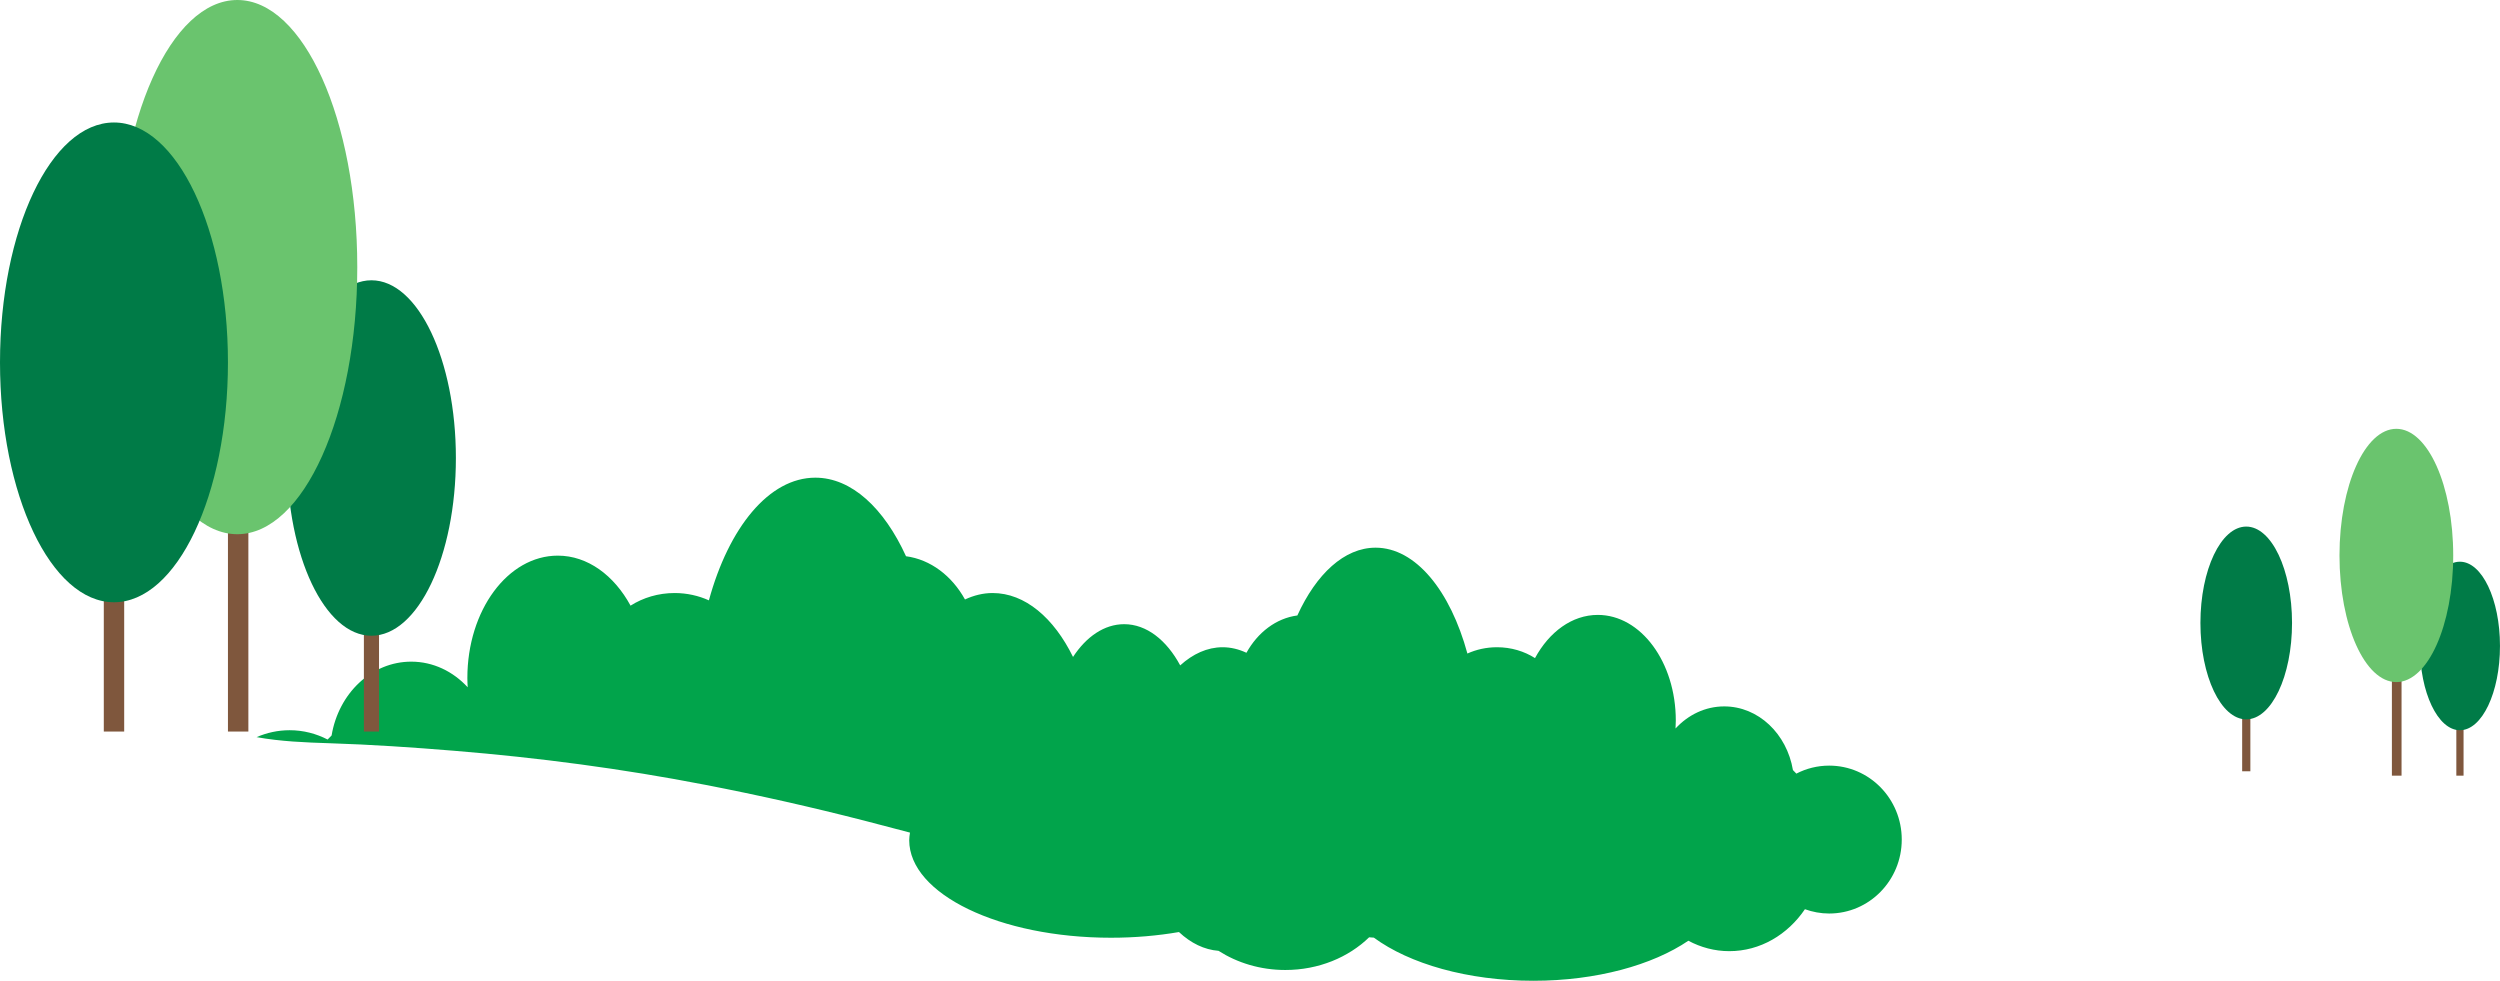 <svg version="1.1" id="图层_1" x="0px" y="0px" width="144.461px" height="56.675px" viewBox="0 0 144.461 56.675" enable-background="new 0 0 144.461 56.675" xml:space="preserve" xmlns="http://www.w3.org/2000/svg" xmlns:xlink="http://www.w3.org/1999/xlink" xmlns:xml="http://www.w3.org/XML/1998/namespace">
  <g>
    <path fill="#01A44B" d="M105.696,44.241c-0.683,0-1.325,0.168-1.895,0.462l-0.197-0.204c-0.352-2.092-1.992-3.68-3.97-3.68
		c-1.098,0-2.085,0.488-2.815,1.277l0.016-0.462c0-3.368-2.017-6.102-4.506-6.102c-1.492,0-2.81,0.985-3.63,2.496
		c-0.62-0.396-1.379-0.628-2.195-0.628c-0.618,0-1.196,0.132-1.711,0.364c-0.989-3.63-2.993-6.117-5.305-6.117
		c-1.808,0-3.428,1.521-4.521,3.917c-1.228,0.162-2.289,0.979-2.942,2.156c-0.438-0.204-0.9-0.32-1.374-0.32
		c-0.889,0-1.722,0.386-2.454,1.049c-0.782-1.453-1.94-2.381-3.238-2.381c-1.149,0-2.188,0.723-2.955,1.893
		c-1.106-2.255-2.777-3.693-4.647-3.693c-0.553,0-1.085,0.136-1.596,0.372c-0.754-1.362-1.986-2.309-3.408-2.498
		c-1.268-2.778-3.146-4.54-5.24-4.54c-2.678,0-4.999,2.881-6.15,7.089c-0.594-0.267-1.267-0.423-1.977-0.423
		c-0.95,0-1.827,0.27-2.55,0.729c-0.95-1.749-2.479-2.89-4.205-2.89c-2.889,0-5.225,3.164-5.225,7.071
		c0,0.18,0.01,0.358,0.019,0.536c-0.844-0.915-1.993-1.481-3.261-1.481c-2.295,0-4.199,1.837-4.603,4.265l-0.231,0.235
		c-0.66-0.341-1.403-0.538-2.193-0.538c-0.68,0-1.324,0.145-1.912,0.4c1.395,0.251,2.831,0.31,4.237,0.353
		c2.405,0.076,4.799,0.24,7.194,0.436c4.872,0.398,9.717,1.038,14.518,1.97c3.07,0.595,6.117,1.283,9.146,2.06
		c0.888,0.228,1.776,0.459,2.663,0.697c-0.023,0.146-0.045,0.291-0.045,0.439c0,3.112,5.223,5.636,11.66,5.636
		c1.376,0,2.699-0.117,3.927-0.329c0.684,0.641,1.461,1.021,2.287,1.086c1.078,0.691,2.41,1.107,3.858,1.107
		c1.927,0,3.655-0.731,4.843-1.889l0.274,0.02c2.052,1.509,5.414,2.492,9.214,2.492c3.646,0,6.886-0.906,8.959-2.313
		c0.715,0.382,1.516,0.602,2.365,0.602c1.791,0,3.375-0.955,4.371-2.424c0.437,0.158,0.908,0.249,1.4,0.249
		c2.319,0,4.195-1.914,4.195-4.274C109.892,46.153,108.016,44.241,105.696,44.241z" class="color c1"/>
    <polygon fill="#7F573D" points="21.027,42.272 21.902,42.272 21.902,33.313 21.027,33.313 21.027,42.272 	" class="color c2"/>
    <path fill="#007B47" d="M16.587,26.465c0,5.672,2.184,10.271,4.876,10.271c2.697,0,4.88-4.599,4.88-10.271
		c0-5.669-2.183-10.269-4.88-10.269C18.771,16.196,16.587,20.796,16.587,26.465L16.587,26.465z" class="color c3"/>
    <polygon fill="#7F573D" points="13.172,42.272 14.352,42.272 14.352,30.179 13.172,30.179 13.172,42.272 	" class="color c2"/>
    <path fill="#6AC46E" d="M6.782,15.435c0,8.523,3.103,15.434,6.931,15.434c3.827,0,6.932-6.911,6.932-15.434
		C20.645,6.911,17.54,0,13.713,0C9.885,0,6.782,6.911,6.782,15.435L6.782,15.435z" class="color c4"/>
    <polygon fill="#7F573D" points="5.998,42.272 7.176,42.272 7.176,30.179 5.998,30.179 5.998,42.272 	" class="color c2"/>
    <path fill="#007B47" d="M0,20.94c0,7.655,2.946,13.861,6.585,13.861s6.587-6.206,6.587-13.861S10.224,7.078,6.585,7.078
		S0,13.285,0,20.94L0,20.94z" class="color c3"/>
    <polygon fill="#7F573D" points="141.938,44.821 142.355,44.821 142.355,40.574 141.938,40.574 141.938,44.821 	" class="color c2"/>
    <path fill="#007B47" d="M139.831,37.327c0,2.689,1.037,4.869,2.313,4.869c1.279,0,2.316-2.18,2.316-4.869s-1.037-4.869-2.316-4.869
		C140.868,32.458,139.831,34.638,139.831,37.327L139.831,37.327z" class="color c3"/>
    <polygon fill="#7F573D" points="138.214,44.821 138.772,44.821 138.772,39.089 138.214,39.089 138.214,44.821 	" class="color c2"/>
    <path fill="#6AC46E" d="M135.186,32.098c0,4.041,1.471,7.317,3.285,7.317c1.815,0,3.287-3.276,3.287-7.317
		c0-4.041-1.472-7.319-3.287-7.319C136.656,24.779,135.186,28.057,135.186,32.098L135.186,32.098z" class="color c4"/>
    <polygon fill="#7F573D" points="129.562,44.568 130.036,44.568 130.036,39.71 129.562,39.71 129.562,44.568 	" class="color c2"/>
    <path fill="#007B47" d="M127.15,35.997c0,3.076,1.188,5.571,2.648,5.571c1.461,0,2.646-2.495,2.646-5.571s-1.185-5.569-2.646-5.569
		C128.339,30.428,127.15,32.92,127.15,35.997L127.15,35.997z" class="color c3"/>
  </g>
</svg>